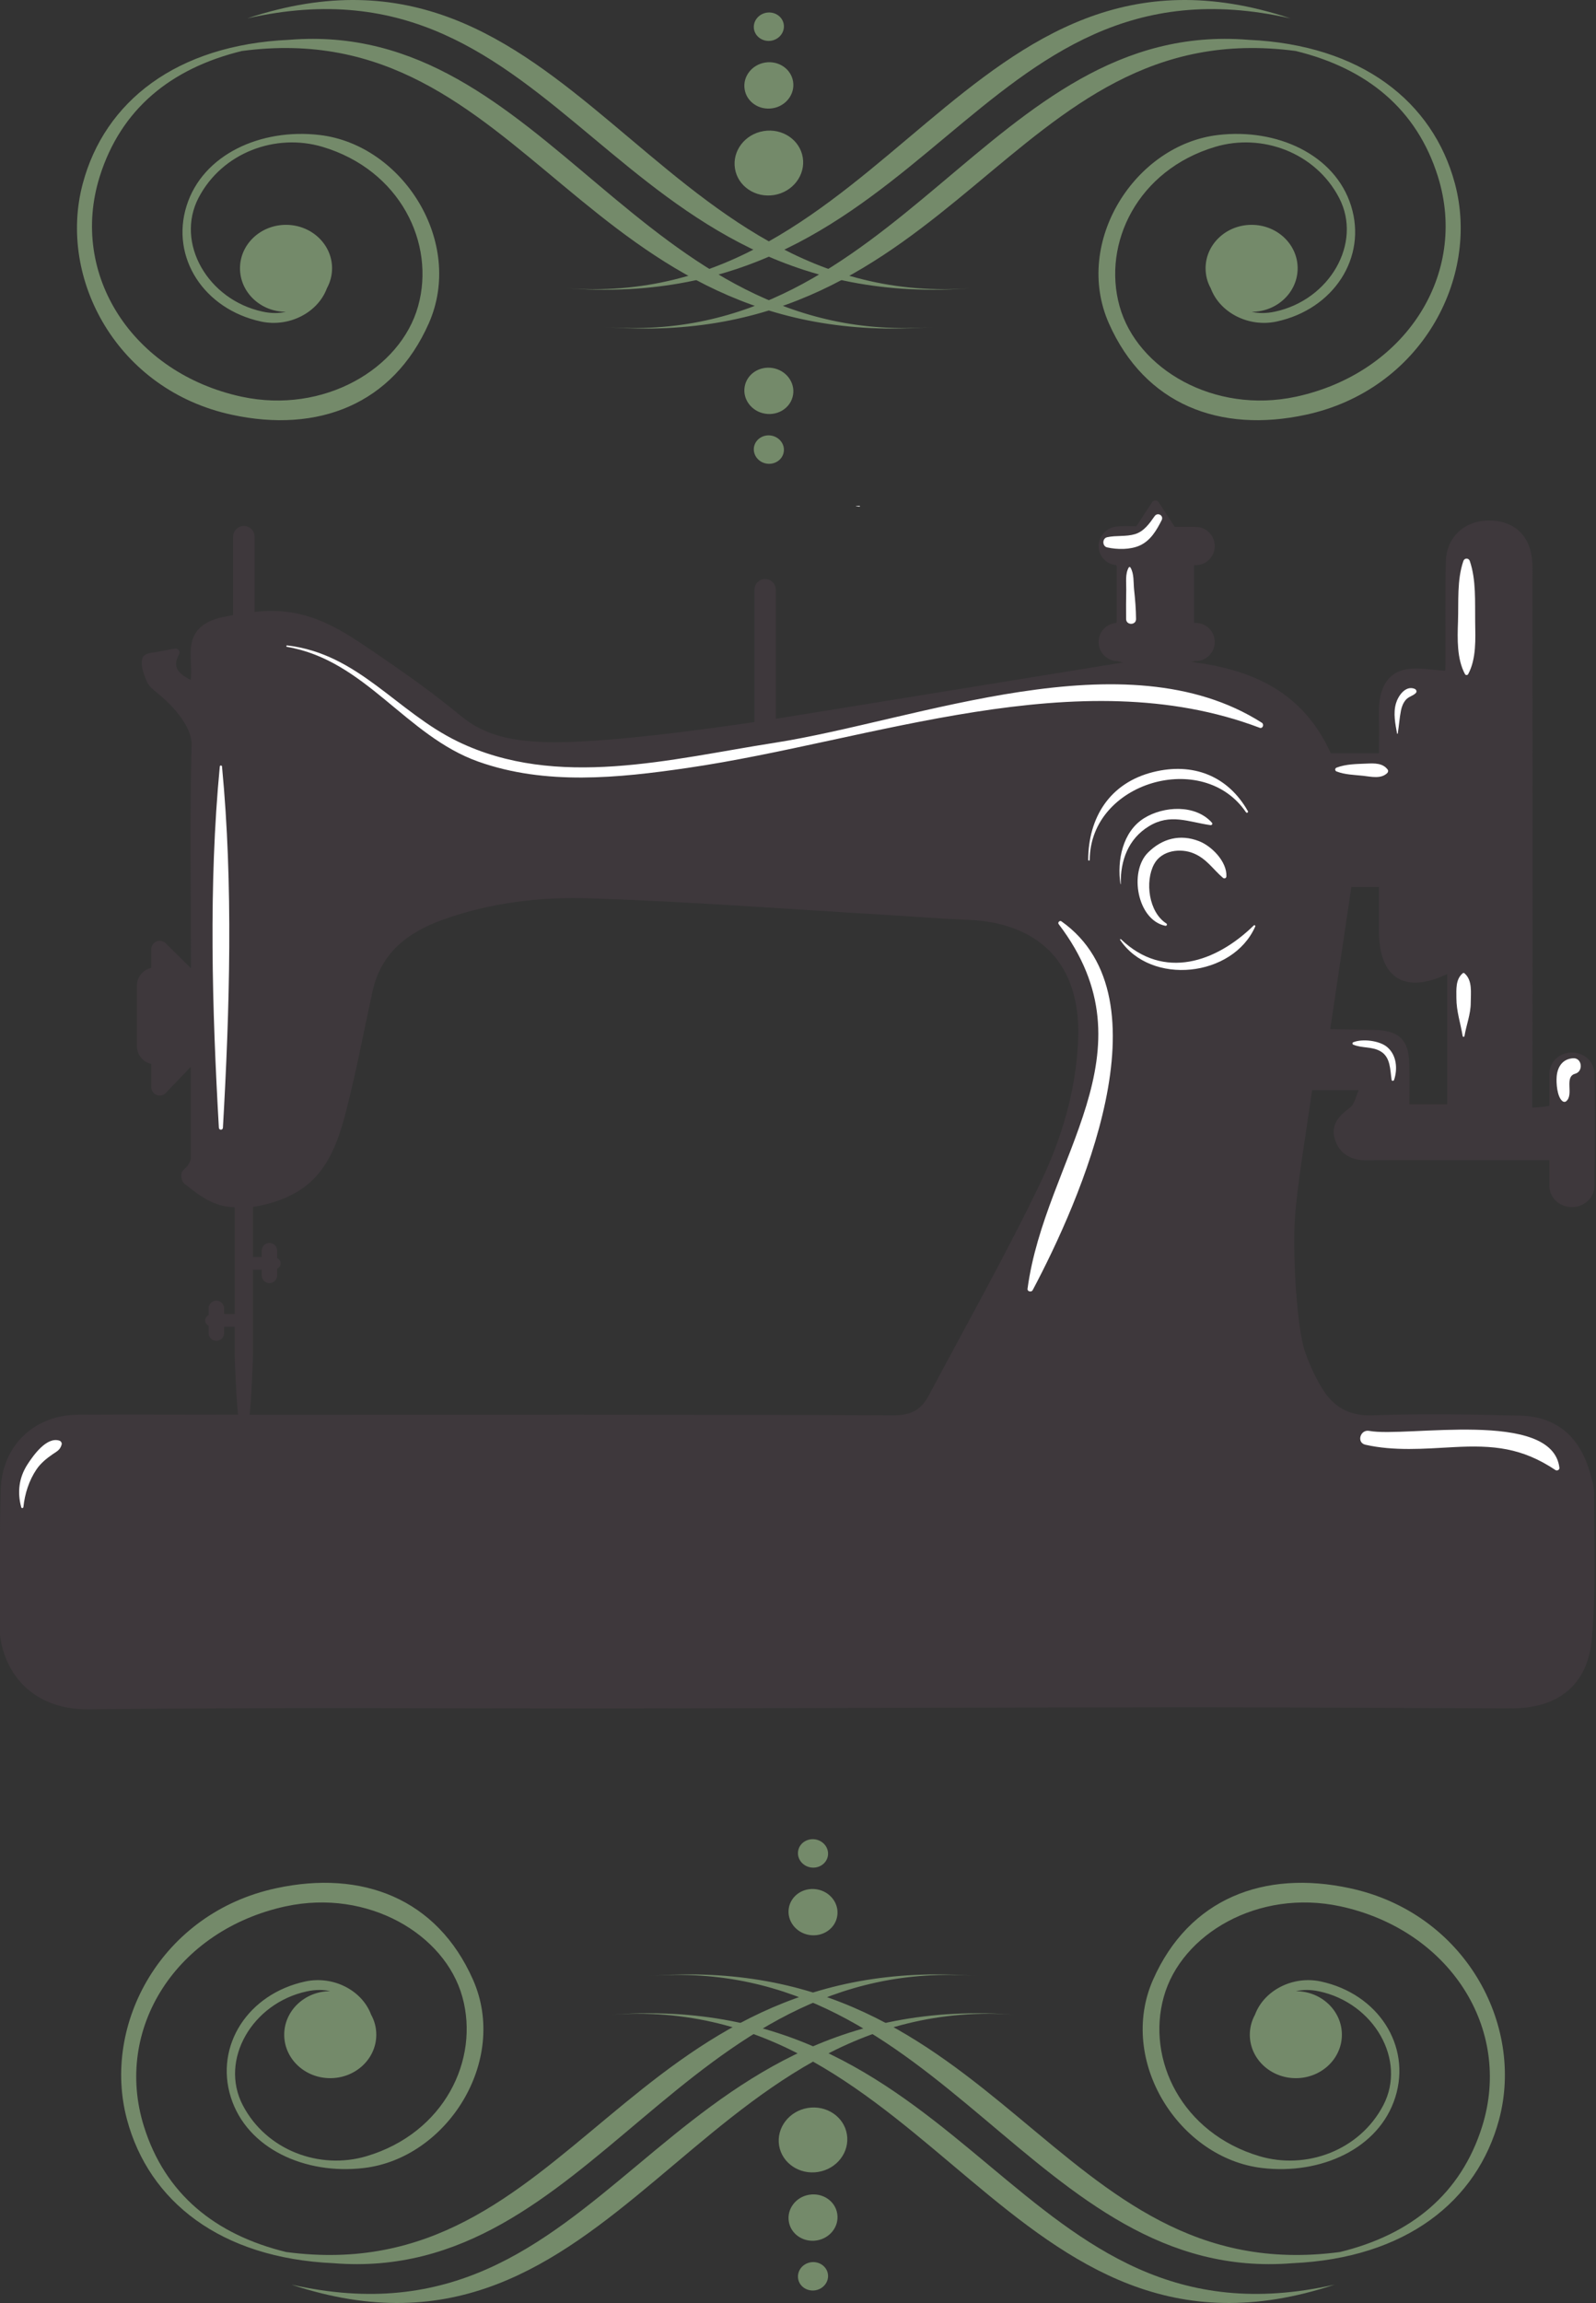 <?xml version="1.0" encoding="UTF-8" standalone="no"?>
<!-- Created with Inkscape (http://www.inkscape.org/) -->

<svg
   xmlns:dc="http://purl.org/dc/elements/1.1/"
   xmlns:cc="http://creativecommons.org/ns#"
   xmlns:rdf="http://www.w3.org/1999/02/22-rdf-syntax-ns#"
   xmlns:svg="http://www.w3.org/2000/svg"
   xmlns="http://www.w3.org/2000/svg"
   xmlns:sodipodi="http://sodipodi.sourceforge.net/DTD/sodipodi-0.dtd"
   xmlns:inkscape="http://www.inkscape.org/namespaces/inkscape"
   width="200.562"
   height="289.291"
   viewBox="0 0 200.562 289.291"
   id="svg3407"
   version="1.1"
   inkscape:version="0.91 r13725"
   sodipodi:docname="cc.svg">
  <rect x="0" y="0" width="200.562" height="289.291" fill="#333333" stroke="none"/>
  <defs
     id="defs3409" />
  <sodipodi:namedview
     id="base"
     pagecolor="#ffffff"
     bordercolor="#666666"
     borderopacity="1.0"
     inkscape:pageopacity="0.0"
     inkscape:pageshadow="2"
     inkscape:zoom="1.979899"
     inkscape:cx="32.722668"
     inkscape:cy="110.59309"
     inkscape:document-units="px"
     inkscape:current-layer="layer1"
     showgrid="false"
     units="px"
     inkscape:window-width="1920"
     inkscape:window-height="955"
     inkscape:window-x="0"
     inkscape:window-y="1"
     inkscape:window-maximized="1"
     fit-margin-top="0"
     fit-margin-left="0"
     fit-margin-right="0"
     fit-margin-bottom="0" />
  <g
     inkscape:label="Layer 1"
     inkscape:groupmode="layer"
     id="layer1"
     transform="translate(-344.079,-666.386)">
    <path
       style="fill:#748a6a;fill-opacity:1;stroke:none;stroke-opacity:1"
       d="m 499.09,705.259 c -1.339,-0.61 -3.062,-3.324 -3.062,-4.824 0,-1.646 1.829,-4.069 3.719,-4.93 2.287,-1.041 5.379,0.235 6.381,2.632 0.45,1.078 0.416,3.049 -0.072,4.124 -1.014,2.233 -4.938,3.922 -6.966,2.998 z"
       id="path3774"
       inkscape:connector-curvature="0" />
    <path
       style="fill:#748a6a;fill-opacity:1;stroke:none;stroke-opacity:1"
       d="m 503.689,704.832 c 0,-0.042 0.39,-0.348 0.866,-0.678 1.87,-1.296 2.606,-3.891 1.699,-5.997 -0.533,-1.238 -0.988,-1.721 -2.352,-2.498 -0.527,-0.3 -0.81,-0.547 -0.628,-0.549 0.595,-0.005 2.299,1.234 2.839,2.064 0.698,1.072 1.057,2.511 0.89,3.559 -0.2,1.25 -1.144,2.832 -2.117,3.548 -0.772,0.568 -1.197,0.763 -1.197,0.551 z"
       id="path3778"
       inkscape:connector-curvature="0" />
    <path
       style="fill:#748a6a;fill-opacity:1;stroke:none;stroke-opacity:1"
       d="m 500.554,705.564 0,-0.046 0.023,-10e-4 c 0.013,-9.2e-4 0.046,-0.003 0.075,-0.003 0.123,-0.005 0.305,-0.02 0.459,-0.042 1.299,-0.175 2.728,-0.821 3.748,-1.697 0.21,-0.18 0.428,-0.396 0.594,-0.589 0.134,-0.155 0.266,-0.332 0.369,-0.494 0.035,-0.056 0.116,-0.191 0.119,-0.2 5.3e-4,-10e-4 0.02,-0.003 0.044,-10e-4 l 0.043,9e-4 -0.033,0.06 c -0.194,0.349 -0.463,0.718 -0.685,0.94 -0.11,0.11 -0.23,0.218 -0.4,0.36 -0.685,0.572 -1.416,1.015 -2.177,1.32 -0.556,0.222 -1.129,0.365 -1.668,0.416 -0.133,0.013 -0.344,0.023 -0.466,0.023 l -0.045,5e-5 0,-0.046 z"
       id="path3780"
       inkscape:connector-curvature="0" />
    <path
       style="fill:#748a6a;fill-opacity:1;stroke:none;stroke-opacity:1"
       d="m 505.947,702.483 c 8.8e-4,-10e-4 0.029,-0.058 0.062,-0.124 0.066,-0.132 0.117,-0.254 0.163,-0.391 0.144,-0.43 0.229,-0.913 0.265,-1.511 0.008,-0.137 0.008,-0.64 -1.1e-4,-0.775 -0.028,-0.457 -0.087,-0.837 -0.178,-1.167 -0.023,-0.08 -0.067,-0.222 -0.08,-0.254 -0.003,-0.008 9.2e-4,-0.011 0.056,-0.011 l 0.059,0 0.028,0.076 c 0.219,0.596 0.33,1.338 0.299,2.008 -0.023,0.501 -0.097,0.898 -0.252,1.362 -0.078,0.232 -0.163,0.436 -0.274,0.659 l -0.064,0.129 -0.043,0 c -0.023,0 -0.042,-10e-4 -0.041,-0.003 z"
       id="path3782"
       inkscape:connector-curvature="0" />
    <path
       d="m 452.085,730.022 c 0.028,-0.013 0.045,-0.032 0.081,-0.044 -0.03,-0.02 -0.055,-0.034 -0.081,-0.051 -0.622,0.034 -0.622,0.07 0,0.095"
       style="fill:#ffffff;fill-opacity:1;fill-rule:nonzero;stroke:none"
       id="path734"
       inkscape:connector-curvature="0" />
    <path
       d="m 506.244,668.696 c -40.866,-13.564 -50.564,37.172 -91.416,33.871 46.223,3.747 51.356,-42.926 91.416,-33.871"
       style="fill:#748a6a;fill-opacity:1;fill-rule:evenodd;stroke:none"
       id="path758"
       inkscape:connector-curvature="0" />
    <path
       d="m 440.403,667.98 c -1.025,0.17 -1.735,1.098 -1.575,2.066 0.165,0.968 1.132,1.618 2.159,1.456 1.03,-0.168 1.743,-1.095 1.58,-2.072 -0.159,-0.966 -1.125,-1.618 -2.163,-1.45"
       style="fill:#748a6a;fill-opacity:1;fill-rule:evenodd;stroke:none"
       id="path762"
       inkscape:connector-curvature="0" />
    <path
       d="m 440.229,674.244 c -1.686,0.276 -2.839,1.781 -2.573,3.371 0.257,1.588 1.832,2.645 3.518,2.369 1.673,-0.267 2.83,-1.785 2.565,-3.367 -0.259,-1.592 -1.83,-2.641 -3.509,-2.374"
       style="fill:#748a6a;fill-opacity:1;fill-rule:evenodd;stroke:none"
       id="path766"
       inkscape:connector-curvature="0" />
    <path
       d="m 440.403,724.621 c -1.025,-0.168 -1.735,-1.095 -1.575,-2.07 0.165,-0.968 1.132,-1.618 2.159,-1.452 1.03,0.17 1.743,1.091 1.58,2.066 -0.159,0.974 -1.125,1.624 -2.163,1.456"
       style="fill:#748a6a;fill-opacity:1;fill-rule:evenodd;stroke:none"
       id="path770"
       inkscape:connector-curvature="0" />
    <path
       d="m 440.229,718.35 c -1.686,-0.27 -2.839,-1.788 -2.573,-3.369 0.257,-1.584 1.832,-2.643 3.518,-2.365 1.673,0.276 2.83,1.788 2.565,3.369 -0.259,1.582 -1.83,2.641 -3.509,2.365"
       style="fill:#748a6a;fill-opacity:1;fill-rule:evenodd;stroke:none"
       id="path774"
       inkscape:connector-curvature="0" />
    <path
       d="m 440.038,682.851 c -2.352,0.384 -3.959,2.497 -3.599,4.711 0.355,2.221 2.563,3.707 4.915,3.323 2.354,-0.384 3.968,-2.505 3.605,-4.72 -0.361,-2.212 -2.569,-3.703 -4.921,-3.314"
       style="fill:#748a6a;fill-opacity:1;fill-rule:evenodd;stroke:none"
       id="path778"
       inkscape:connector-curvature="0" />
    <path
       d="m 506.93,716.22 c -10.29,2.208 -19.971,-3.486 -22.162,-11.373 -2.195,-7.896 2.27,-17.11 12.033,-20.018 5.864,-1.745 12.577,0.705 15.553,6.399 2.972,5.692 -1.187,12.836 -8.048,14.303 -1.106,0.244 -2.081,0.223 -2.928,0.025 3.187,-0.005 5.77,-2.456 5.77,-5.469 0,-3.015 -2.588,-5.458 -5.783,-5.458 -3.197,0 -5.785,2.444 -5.785,5.458 0,0.909 0.229,1.764 0.65,2.518 1.14,3.066 4.762,4.925 8.265,4.174 7.201,-1.552 11.396,-8.059 9.369,-14.532 -2.027,-6.471 -9.352,-9.774 -16.717,-8.902 -10.441,1.221 -18.231,13.456 -13.721,23.657 4.516,10.199 13.936,13.821 24.74,11.486 14.411,-3.098 21.946,-17.09 18.744,-29.047 -2.751,-10.273 -11.728,-17.415 -25.952,-18.054 -32.506,-2.635 -43.896,39.058 -81.043,36.06 44.463,3.605 50.91,-39.448 86.992,-34.656 8.961,2.189 15.22,7.32 17.865,15.761 3.866,12.32 -4.121,24.706 -17.842,27.67"
       style="fill:#748a6a;fill-opacity:1;fill-rule:evenodd;stroke:none"
       id="path782"
       inkscape:connector-curvature="0" />
    <path
       d="m 375.146,668.696 c 40.856,-13.564 50.569,37.172 91.418,33.871 -46.229,3.747 -51.363,-42.926 -91.418,-33.871"
       style="fill:#748a6a;fill-opacity:1;fill-rule:evenodd;stroke:none"
       id="path786"
       inkscape:connector-curvature="0" />
    <path
       d="m 374.456,716.22 c 10.293,2.208 19.965,-3.486 22.165,-11.373 2.204,-7.896 -2.263,-17.11 -12.025,-20.018 -5.874,-1.745 -12.583,0.705 -15.564,6.399 -2.962,5.692 1.187,12.836 8.048,14.303 1.113,0.244 2.085,0.223 2.928,0.025 -3.187,-0.005 -5.77,-2.456 -5.77,-5.469 0,-3.015 2.588,-5.458 5.783,-5.458 3.197,0 5.787,2.444 5.787,5.458 0,0.909 -0.24,1.764 -0.652,2.518 -1.138,3.066 -4.76,4.925 -8.265,4.174 -7.201,-1.552 -11.399,-8.059 -9.367,-14.532 2.025,-6.471 9.35,-9.774 16.727,-8.902 10.435,1.221 18.224,13.456 13.713,23.657 -4.511,10.199 -13.94,13.821 -24.744,11.486 -14.405,-3.098 -21.939,-17.09 -18.738,-29.047 2.745,-10.273 11.723,-17.415 25.954,-18.054 32.497,-2.635 43.885,39.058 81.049,36.06 -44.478,3.605 -50.923,-39.448 -87.006,-34.656 -8.959,2.189 -15.209,7.32 -17.865,15.761 -3.866,12.32 4.121,24.706 17.842,27.67"
       style="fill:#748a6a;fill-opacity:1;fill-rule:evenodd;stroke:none"
       id="path790"
       inkscape:connector-curvature="0" />
    <path
       d="m 380.7,953.367 c 40.866,13.564 50.564,-37.172 91.418,-33.871 -46.225,-3.747 -51.358,42.926 -91.418,33.871"
       style="fill:#748a6a;fill-opacity:1;fill-rule:evenodd;stroke:none"
       id="path794"
       inkscape:connector-curvature="0" />
    <path
       d="m 446.541,954.083 c 1.025,-0.17 1.737,-1.098 1.575,-2.066 -0.163,-0.968 -1.132,-1.618 -2.159,-1.454 -1.03,0.166 -1.743,1.093 -1.58,2.07 0.159,0.966 1.127,1.618 2.163,1.45"
       style="fill:#748a6a;fill-opacity:1;fill-rule:evenodd;stroke:none"
       id="path798"
       inkscape:connector-curvature="0" />
    <path
       d="m 446.715,947.819 c 1.686,-0.276 2.841,-1.781 2.573,-3.371 -0.257,-1.588 -1.832,-2.645 -3.518,-2.369 -1.673,0.268 -2.828,1.786 -2.565,3.367 0.259,1.592 1.83,2.641 3.509,2.374"
       style="fill:#748a6a;fill-opacity:1;fill-rule:evenodd;stroke:none"
       id="path802"
       inkscape:connector-curvature="0" />
    <path
       d="m 446.541,897.442 c 1.025,0.168 1.737,1.095 1.575,2.072 -0.163,0.966 -1.132,1.616 -2.159,1.45 -1.03,-0.17 -1.743,-1.091 -1.58,-2.066 0.159,-0.975 1.127,-1.624 2.163,-1.456"
       style="fill:#748a6a;fill-opacity:1;fill-rule:evenodd;stroke:none"
       id="path806"
       inkscape:connector-curvature="0" />
    <path
       d="m 446.715,903.713 c 1.686,0.27 2.841,1.788 2.573,3.369 -0.257,1.584 -1.832,2.643 -3.518,2.365 -1.673,-0.276 -2.828,-1.788 -2.565,-3.369 0.259,-1.582 1.83,-2.641 3.509,-2.365"
       style="fill:#748a6a;fill-opacity:1;fill-rule:evenodd;stroke:none"
       id="path810"
       inkscape:connector-curvature="0" />
    <path
       d="m 446.906,939.212 c 2.354,-0.384 3.959,-2.497 3.601,-4.711 -0.357,-2.221 -2.565,-3.707 -4.917,-3.323 -2.354,0.384 -3.966,2.505 -3.605,4.72 0.361,2.212 2.571,3.703 4.921,3.314"
       style="fill:#748a6a;fill-opacity:1;fill-rule:evenodd;stroke:none"
       id="path814"
       inkscape:connector-curvature="0" />
    <path
       d="m 380.014,905.844 c 10.293,-2.208 19.974,3.486 22.165,11.373 2.195,7.896 -2.27,17.11 -12.036,20.018 -5.864,1.745 -12.577,-0.705 -15.553,-6.399 -2.97,-5.692 1.187,-12.836 8.048,-14.303 1.106,-0.244 2.081,-0.223 2.928,-0.025 -3.187,0.005 -5.77,2.456 -5.77,5.469 0,3.015 2.588,5.458 5.783,5.458 3.197,0 5.787,-2.444 5.787,-5.458 0,-0.909 -0.231,-1.764 -0.652,-2.518 -1.138,-3.066 -4.76,-4.925 -8.265,-4.172 -7.201,1.55 -11.396,8.057 -9.367,14.532 2.025,6.471 9.35,9.772 16.715,8.902 10.443,-1.223 18.233,-13.458 13.721,-23.659 -4.514,-10.199 -13.936,-13.821 -24.74,-11.486 -14.411,3.098 -21.946,17.09 -18.742,29.047 2.749,10.273 11.728,17.415 25.952,18.054 32.504,2.635 43.894,-39.058 81.043,-36.06 -44.465,-3.605 -50.913,39.448 -86.994,34.656 -8.959,-2.189 -15.218,-7.318 -17.865,-15.761 -3.866,-12.32 4.121,-24.706 17.842,-27.67"
       style="fill:#748a6a;fill-opacity:1;fill-rule:evenodd;stroke:none"
       id="path818"
       inkscape:connector-curvature="0" />
    <path
       d="m 511.798,953.367 c -40.854,13.564 -50.569,-37.172 -91.416,-33.871 46.227,-3.747 51.363,42.926 91.416,33.871"
       style="fill:#748a6a;fill-opacity:1;fill-rule:evenodd;stroke:none"
       id="path822"
       inkscape:connector-curvature="0" />
    <path
       d="m 512.488,905.844 c -10.29,-2.208 -19.965,3.486 -22.162,11.373 -2.204,7.896 2.263,17.11 12.025,20.018 5.874,1.745 12.581,-0.705 15.562,-6.399 2.964,-5.692 -1.187,-12.836 -8.048,-14.303 -1.112,-0.244 -2.085,-0.223 -2.928,-0.025 3.187,0.005 5.77,2.456 5.77,5.469 0,3.015 -2.588,5.458 -5.783,5.458 -3.197,0 -5.785,-2.444 -5.785,-5.458 0,-0.909 0.238,-1.764 0.65,-2.518 1.14,-3.066 4.762,-4.925 8.267,-4.172 7.201,1.55 11.396,8.057 9.367,14.532 -2.027,6.471 -9.352,9.772 -16.73,8.902 -10.433,-1.223 -18.222,-13.458 -13.713,-23.659 4.514,-10.199 13.94,-13.821 24.744,-11.486 14.405,3.098 21.939,17.09 18.74,29.047 -2.747,10.273 -11.723,17.415 -25.954,18.054 -32.497,2.635 -43.887,-39.058 -81.051,-36.06 44.478,-3.605 50.923,39.448 87.008,34.656 8.959,-2.189 15.209,-7.318 17.863,-15.761 3.866,-12.32 -4.121,-24.706 -17.842,-27.67"
       style="fill:#748a6a;fill-opacity:1;fill-rule:evenodd;stroke:none"
       id="path826"
       inkscape:connector-curvature="0" />
    <g
       transform="matrix(1.578,0,0,1.578,-152.731,-117.631)"
       id="g4868">
      <g
         id="g1646"
         transform="matrix(1.25,0,0,-1.25,397.974,591.13)">
        <path
           inkscape:connector-curvature="0"
           id="path1648"
           style="fill:#3e383c;fill-opacity:1;fill-rule:evenodd;stroke:none"
           d="m 0,0 c -2.209,-4.6 -4.728,-9.054 -7.122,-13.563 -0.514,-0.963 -1.227,-1.391 -2.436,-1.386 -13.382,0.053 -26.769,0.03 -40.154,0.031 -0.135,0 -0.613,0.002 -1.179,0.004 0.145,0.965 0.25,3.948 0.25,4.149 l 0,5.583 1.056,0 0,-0.611 c 0,-0.133 0.105,-0.24 0.238,-0.24 0.132,0 0.24,0.107 0.24,0.24 l 0,0.613 c 0.128,0.004 0.228,0.07 0.228,0.155 0,0.082 -0.1,0.148 -0.228,0.153 l 0,0.661 c 0,0.131 -0.108,0.239 -0.24,0.239 -0.133,0 -0.238,-0.108 -0.238,-0.239 l 0,-0.66 -1.056,0 0,3.665 0,0.002 c 0.049,0.005 0.096,0.007 0.136,0.014 0.934,0.122 1.855,0.415 2.649,0.851 1.944,1.07 2.627,3.056 3.141,5.029 0.657,2.537 1.135,5.12 1.698,7.681 0.559,2.532 2.332,3.898 4.624,4.72 3.067,1.101 6.288,1.49 9.49,1.382 6.401,-0.214 12.795,-0.701 19.19,-1.077 1.608,-0.098 3.212,-0.23 4.816,-0.29 C -0.114,16.933 2.575,14.139 2.431,9.375 2.329,6.076 1.401,2.921 0,0 m 19.367,19.193 2.22,0 0,-2.997 c -0.002,-2.957 1.517,-3.887 4.354,-2.39 l 0,-8.952 -2.913,0 c 0,0.966 0.014,1.86 -0.005,2.752 -0.026,1.474 -0.499,1.94 -1.996,1.987 -0.936,0.026 -1.876,0.033 -2.813,0.052 -0.036,0.001 -0.072,0.037 -0.246,0.131 0.451,3.046 0.913,6.15 1.399,9.417 m 15.427,-38.839 c 0,0.457 -0.159,0.925 -0.296,1.375 -0.642,2.099 -2.005,3.245 -4.182,3.301 -3.137,0.08 -6.279,0.127 -9.416,0.02 -1.595,-0.054 -2.65,0.621 -3.399,1.84 -0.548,0.887 -1.07,2.111 -1.248,2.874 -0.453,1.938 -0.642,5.954 -0.525,7.94 0.126,2.153 0.742,5.722 1.137,8.553 l 3.555,0 C 20.12,5.611 20.025,4.98 19.66,4.706 19.038,4.236 18.53,3.771 18.763,2.982 19.008,2.146 19.652,1.776 20.56,1.788 c 2.08,0.029 4.16,0.008 6.242,0.006 l 5.645,0 0,-1.89 c 0,-0.606 0.529,-1.096 1.184,-1.096 0.655,0 1.187,0.49 1.187,1.096 l 0,0.875 c 0.057,1.88 0.038,3.765 0.012,5.649 0,0.049 -0.008,0.094 -0.012,0.141 l 0,0.488 c 0,0.605 -0.532,1.097 -1.187,1.097 -0.655,0 -1.184,-0.492 -1.184,-1.097 l 0,-2.203 C 32.328,4.69 31.013,4.617 30.858,4.652 l 0,2.263 c 0.003,0.026 0.01,0.054 0.01,0.08 0.012,10.52 0.004,21.041 0,31.561 0,0.431 0.021,0.867 -0.03,1.294 -0.167,1.419 -1.121,2.217 -2.567,2.183 -1.365,-0.033 -2.388,-0.969 -2.419,-2.354 -0.049,-2.197 -0.014,-4.395 -0.025,-6.595 0,-0.326 -0.053,-0.65 -0.083,-0.977 -0.035,0.12 -0.07,0.238 -0.102,0.356 -0.958,0.026 -2.009,0.309 -2.849,0.01 -1.027,-0.37 -1.234,-1.512 -1.206,-2.594 C 21.608,29 21.59,28.118 21.59,27.212 l -3.483,0 c -1.841,4.23 -5.377,5.511 -9.496,5.898 -0.005,0.103 -0.038,0.203 -0.094,0.295 0.344,0.058 0.674,0.086 0.999,0.155 0.017,0.005 0.04,0.013 0.058,0.018 l 0.088,0 c 0.534,0 0.968,0.435 0.968,0.968 0,0.535 -0.434,0.967 -0.968,0.967 l -0.349,0 0,4.097 c 0.025,0.026 0.055,0.052 0.083,0.078 l 0.266,0 c 0.534,0 0.968,0.434 0.968,0.969 0,0.534 -0.434,0.968 -0.968,0.968 l -1.465,0 c -0.484,0.74 -0.792,1.214 -1.1,1.687 C 6.79,42.841 6.482,42.373 6.012,41.654 5.759,41.654 5.17,41.714 4.596,41.642 4.421,41.62 4.278,41.551 4.157,41.46 4.156,41.46 4.154,41.458 4.152,41.458 4.121,41.434 4.094,41.412 4.062,41.386 3.86,41.206 3.729,40.949 3.729,40.657 c 0,-0.535 0.431,-0.969 0.966,-0.969 l 0.009,0 C 4.726,39.671 4.753,39.657 4.771,39.638 4.924,39.465 4.883,39.163 4.883,39.1 l 0,-3.006 c 0,-0.278 0.007,-0.457 -0.139,-0.581 l -0.049,0 c -0.535,0 -0.966,-0.432 -0.966,-0.967 0,-0.533 0.431,-0.968 0.966,-0.968 l 0.023,0 C 4.749,33.569 4.776,33.555 4.809,33.547 5.129,33.474 5.462,33.451 5.794,33.438 5.718,33.332 5.673,33.213 5.67,33.091 -1.812,31.876 -9.295,30.665 -16.807,29.445 c 0,0 -0.192,-0.029 -0.528,-0.081 l 0,8.512 c 0,0.239 -0.192,0.433 -0.431,0.433 -0.239,0 -0.431,-0.194 -0.431,-0.433 l 0,-8.644 c -3.006,-0.45 -10.123,-1.443 -13.642,-1.308 -1.961,0.074 -3.84,0.367 -5.467,1.717 -1.773,1.474 -3.669,2.804 -5.578,4.102 -2.278,1.552 -4.363,2.92 -7.661,2.434 l 0,5.079 c 0,0.237 -0.193,0.431 -0.432,0.431 -0.237,0 -0.432,-0.194 -0.432,-0.431 l 0,-5.213 c -0.283,-0.046 -0.577,-0.098 -0.834,-0.151 -2.788,-0.596 -1.507,-2.617 -1.939,-4.11 -1.292,0.533 -1.641,1.172 -1.143,2.094 -0.358,-0.063 -0.718,-0.122 -1.074,-0.196 -0.282,-0.059 -0.735,-0.071 -0.794,-0.227 -0.101,-0.258 0.008,-0.63 0.109,-0.928 0.068,-0.201 0.172,-0.465 0.272,-0.595 0.135,-0.171 0.544,-0.483 0.651,-0.582 0,0 2.15,-1.704 2.106,-3.378 -0.122,-4.661 -0.039,-9.327 -0.039,-13.993 l 0,-0.804 -2.041,2.011 c -0.083,0.081 -0.204,0.105 -0.312,0.06 -0.108,-0.044 -0.177,-0.149 -0.177,-0.264 l 0,-1.417 c -0.003,0 -0.006,0.002 -0.008,0.002 -0.501,0 -0.91,-0.409 -0.91,-0.911 l 0,-3.843 c 0,-0.501 0.409,-0.91 0.91,-0.91 l 0.008,0 0,-1.7 c 0,-0.118 0.072,-0.223 0.181,-0.267 0.034,-0.014 0.071,-0.021 0.106,-0.021 0.076,0 0.153,0.029 0.209,0.089 l 2.016,2.108 c 0.007,-1.532 0.018,-4.771 0.008,-6.441 -10e-4,-0.268 -0.23,-0.617 -0.38,-0.77 -0.055,-0.055 -0.176,-0.134 -0.215,-0.231 -0.042,-0.094 10e-4,-0.33 0.072,-0.401 0.041,-0.043 0.145,-0.117 0.289,-0.228 0.236,-0.183 1.114,-0.945 2.112,-1.163 0.224,-0.048 0.572,-0.08 0.915,-0.09 l 0,-7.295 c -0.021,0.003 -0.039,0.009 -0.062,0.009 l -1.113,0 0,0.61 c 0,0.133 -0.106,0.24 -0.24,0.24 -0.132,0 -0.24,-0.107 -0.24,-0.24 l 0,-0.612 c -0.127,-0.005 -0.226,-0.073 -0.226,-0.156 0,-0.083 0.099,-0.149 0.226,-0.154 l 0,-0.659 c 0,-0.133 0.108,-0.24 0.24,-0.24 0.134,0 0.24,0.107 0.24,0.24 l 0,0.659 1.113,0 c 0.023,0 0.041,0.003 0.062,0.006 l 0,-1.959 c 0,-0.201 0.106,-3.184 0.248,-4.149 -1.022,10e-4 -2.23,0.003 -2.23,0.003 -4.437,0 -3.809,0.016 -8.244,-0.003 -2.674,-0.012 -4.611,-1.88 -4.682,-4.559 -0.071,-2.782 -0.044,-5.569 -0.086,-8.355 -0.044,-2.84 1.796,-5.385 5.429,-5.346 13.307,0.137 21.547,0.042 34.855,0.058 11.774,0.012 23.548,0.066 35.323,0.074 6.827,0.003 13.654,-0.06 20.48,-0.071 2.822,-0.003 4.617,1.361 4.871,4.192 0.276,3.071 0.133,6.182 0.141,9.275" />
      </g>
      <g
         id="g1650"
         transform="matrix(1.25,0,0,-1.25,397.974,591.13)">
        <path
           inkscape:connector-curvature="0"
           id="path1652"
           style="fill:none;stroke:#3e383c;stroke-width:0.5;stroke-linecap:round;stroke-linejoin:round;stroke-miterlimit:10;stroke-dasharray:none;stroke-opacity:1"
           d="m 0,0 c -2.209,-4.6 -4.728,-9.054 -7.122,-13.563 -0.514,-0.963 -1.227,-1.391 -2.436,-1.386 -13.382,0.053 -26.769,0.03 -40.154,0.031 -0.135,0 -0.613,0.002 -1.179,0.004 0.145,0.965 0.25,3.948 0.25,4.149 l 0,5.583 1.056,0 0,-0.611 c 0,-0.133 0.105,-0.24 0.238,-0.24 0.132,0 0.24,0.107 0.24,0.24 l 0,0.613 c 0.128,0.004 0.228,0.07 0.228,0.155 0,0.082 -0.1,0.148 -0.228,0.153 l 0,0.661 c 0,0.131 -0.108,0.239 -0.24,0.239 -0.133,0 -0.238,-0.108 -0.238,-0.239 l 0,-0.66 -1.056,0 0,3.665 0,0.002 c 0.049,0.005 0.096,0.007 0.136,0.014 0.934,0.122 1.855,0.415 2.649,0.851 1.944,1.07 2.627,3.056 3.141,5.029 0.657,2.537 1.135,5.12 1.698,7.681 0.559,2.532 2.332,3.898 4.624,4.72 3.067,1.101 6.288,1.49 9.49,1.382 6.401,-0.214 12.795,-0.701 19.19,-1.077 1.608,-0.098 3.212,-0.23 4.816,-0.29 C -0.114,16.933 2.575,14.139 2.431,9.375 2.329,6.076 1.401,2.921 0,0 Z m 19.367,19.193 2.22,0 0,-2.997 c -0.002,-2.957 1.517,-3.887 4.354,-2.39 l 0,-8.952 -2.913,0 c 0,0.966 0.014,1.86 -0.005,2.752 -0.026,1.474 -0.499,1.94 -1.996,1.987 -0.936,0.026 -1.876,0.033 -2.813,0.052 -0.036,0.001 -0.072,0.037 -0.246,0.131 0.451,3.046 0.913,6.15 1.399,9.417 z m 15.427,-38.839 c 0,0.457 -0.159,0.925 -0.296,1.375 -0.642,2.099 -2.005,3.245 -4.182,3.301 -3.137,0.08 -6.279,0.127 -9.416,0.02 -1.595,-0.054 -2.65,0.621 -3.399,1.84 -0.548,0.887 -1.07,2.111 -1.248,2.874 -0.453,1.938 -0.642,5.954 -0.525,7.94 0.126,2.153 0.742,5.722 1.137,8.553 l 3.555,0 C 20.12,5.611 20.025,4.98 19.66,4.706 19.038,4.236 18.53,3.771 18.763,2.982 19.008,2.146 19.652,1.776 20.56,1.788 c 2.08,0.029 4.16,0.008 6.242,0.006 l 5.645,0 0,-1.89 c 0,-0.606 0.529,-1.096 1.184,-1.096 0.655,0 1.187,0.49 1.187,1.096 l 0,0.875 c 0.057,1.88 0.038,3.765 0.012,5.649 0,0.049 -0.008,0.094 -0.012,0.141 l 0,0.488 c 0,0.605 -0.532,1.097 -1.187,1.097 -0.655,0 -1.184,-0.492 -1.184,-1.097 l 0,-2.203 C 32.328,4.69 31.013,4.617 30.858,4.652 l 0,2.263 c 0.003,0.026 0.01,0.054 0.01,0.08 0.012,10.52 0.004,21.041 0,31.561 0,0.431 0.021,0.867 -0.03,1.294 -0.167,1.419 -1.121,2.217 -2.567,2.183 -1.365,-0.033 -2.388,-0.969 -2.419,-2.354 -0.049,-2.197 -0.014,-4.395 -0.025,-6.595 0,-0.326 -0.053,-0.65 -0.083,-0.977 -0.035,0.12 -0.07,0.238 -0.102,0.356 -0.958,0.026 -2.009,0.309 -2.849,0.01 -1.027,-0.37 -1.234,-1.512 -1.206,-2.594 C 21.608,29 21.59,28.118 21.59,27.212 l -3.483,0 c -1.841,4.23 -5.377,5.511 -9.496,5.898 -0.005,0.103 -0.038,0.203 -0.094,0.295 0.344,0.058 0.674,0.086 0.999,0.155 0.017,0.005 0.04,0.013 0.058,0.018 l 0.088,0 c 0.534,0 0.968,0.435 0.968,0.968 0,0.535 -0.434,0.967 -0.968,0.967 l -0.349,0 0,4.097 c 0.025,0.026 0.055,0.052 0.083,0.078 l 0.266,0 c 0.534,0 0.968,0.434 0.968,0.969 0,0.534 -0.434,0.968 -0.968,0.968 l -1.465,0 c -0.484,0.74 -0.792,1.214 -1.1,1.687 C 6.79,42.841 6.482,42.373 6.012,41.654 5.759,41.654 5.17,41.714 4.596,41.642 4.421,41.62 4.278,41.551 4.157,41.46 4.156,41.46 4.154,41.458 4.152,41.458 4.121,41.434 4.094,41.412 4.062,41.386 3.86,41.206 3.729,40.949 3.729,40.657 c 0,-0.535 0.431,-0.969 0.966,-0.969 l 0.009,0 C 4.726,39.671 4.753,39.657 4.771,39.638 4.924,39.465 4.883,39.163 4.883,39.1 l 0,-3.006 c 0,-0.278 0.007,-0.457 -0.139,-0.581 l -0.049,0 c -0.535,0 -0.966,-0.432 -0.966,-0.967 0,-0.533 0.431,-0.968 0.966,-0.968 l 0.023,0 C 4.749,33.569 4.776,33.555 4.809,33.547 5.129,33.474 5.462,33.451 5.794,33.438 5.718,33.332 5.673,33.213 5.67,33.091 -1.812,31.876 -9.295,30.665 -16.807,29.445 c 0,0 -0.192,-0.029 -0.528,-0.081 l 0,8.512 c 0,0.239 -0.192,0.433 -0.431,0.433 -0.239,0 -0.431,-0.194 -0.431,-0.433 l 0,-8.644 c -3.006,-0.45 -10.123,-1.443 -13.642,-1.308 -1.961,0.074 -3.84,0.367 -5.467,1.717 -1.773,1.474 -3.669,2.804 -5.578,4.102 -2.278,1.552 -4.363,2.92 -7.661,2.434 l 0,5.079 c 0,0.237 -0.193,0.431 -0.432,0.431 -0.237,0 -0.432,-0.194 -0.432,-0.431 l 0,-5.213 c -0.283,-0.046 -0.577,-0.098 -0.834,-0.151 -2.788,-0.596 -1.507,-2.617 -1.939,-4.11 -1.292,0.533 -1.641,1.172 -1.143,2.094 -0.358,-0.063 -0.718,-0.122 -1.074,-0.196 -0.282,-0.059 -0.735,-0.071 -0.794,-0.227 -0.101,-0.258 0.008,-0.63 0.109,-0.928 0.068,-0.201 0.172,-0.465 0.272,-0.595 0.135,-0.171 0.544,-0.483 0.651,-0.582 0,0 2.15,-1.704 2.106,-3.378 -0.122,-4.661 -0.039,-9.327 -0.039,-13.993 l 0,-0.804 -2.041,2.011 c -0.083,0.081 -0.204,0.105 -0.312,0.06 -0.108,-0.044 -0.177,-0.149 -0.177,-0.264 l 0,-1.417 c -0.003,0 -0.006,0.002 -0.008,0.002 -0.501,0 -0.91,-0.409 -0.91,-0.911 l 0,-3.843 c 0,-0.501 0.409,-0.91 0.91,-0.91 l 0.008,0 0,-1.7 c 0,-0.118 0.072,-0.223 0.181,-0.267 0.034,-0.014 0.071,-0.021 0.106,-0.021 0.076,0 0.153,0.029 0.209,0.089 l 2.016,2.108 c 0.007,-1.532 0.018,-4.771 0.008,-6.441 -10e-4,-0.268 -0.23,-0.617 -0.38,-0.77 -0.055,-0.055 -0.176,-0.134 -0.215,-0.231 -0.042,-0.094 10e-4,-0.33 0.072,-0.401 0.041,-0.043 0.145,-0.117 0.289,-0.228 0.236,-0.183 1.114,-0.945 2.112,-1.163 0.224,-0.048 0.572,-0.08 0.915,-0.09 l 0,-7.295 c -0.021,0.003 -0.039,0.009 -0.062,0.009 l -1.113,0 0,0.61 c 0,0.133 -0.106,0.24 -0.24,0.24 -0.132,0 -0.24,-0.107 -0.24,-0.24 l 0,-0.612 c -0.127,-0.005 -0.226,-0.073 -0.226,-0.156 0,-0.083 0.099,-0.149 0.226,-0.154 l 0,-0.659 c 0,-0.133 0.108,-0.24 0.24,-0.24 0.134,0 0.24,0.107 0.24,0.24 l 0,0.659 1.113,0 c 0.023,0 0.041,0.003 0.062,0.006 l 0,-1.959 c 0,-0.201 0.106,-3.184 0.248,-4.149 -1.022,10e-4 -2.23,0.003 -2.23,0.003 -4.437,0 -3.809,0.016 -8.244,-0.003 -2.674,-0.012 -4.611,-1.88 -4.682,-4.559 -0.071,-2.782 -0.044,-5.569 -0.086,-8.355 -0.044,-2.84 1.796,-5.385 5.429,-5.346 13.307,0.137 21.547,0.042 34.855,0.058 11.774,0.012 23.548,0.066 35.323,0.074 6.827,0.003 13.654,-0.06 20.48,-0.071 2.822,-0.003 4.617,1.361 4.871,4.192 0.276,3.071 0.133,6.182 0.141,9.275 z" />
      </g>
      <g
         id="g1654"
         transform="matrix(1.25,0,0,-1.25,337.681,548.334)">
        <path
           inkscape:connector-curvature="0"
           id="path1656"
           style="fill:#ffffff;fill-opacity:1;fill-rule:nonzero;stroke:none"
           d="m 0,0 c 5.011,-0.854 7.571,-5.669 12.203,-7.312 4.279,-1.517 8.897,-1.045 13.323,-0.398 11.73,1.712 24.896,6.931 36.453,2.555 0.193,-0.073 0.296,0.219 0.135,0.322 -8.7,5.543 -21.939,0.142 -31.059,-1.28 -6.6,-1.029 -13.848,-2.975 -20.162,0.082 C 6.99,-4.142 4.561,-0.439 0.013,0.092 -0.04,0.099 -0.052,0.009 0,0" />
      </g>
      <g
         id="g1658"
         transform="matrix(1.25,0,0,-1.25,332.339,557.861)">
        <path
           inkscape:connector-curvature="0"
           id="path1660"
           style="fill:#ffffff;fill-opacity:1;fill-rule:nonzero;stroke:none"
           d="m 0,0 c -0.721,-7.516 -0.491,-15.469 -0.059,-23.003 0.01,-0.166 0.248,-0.166 0.258,0 C 0.632,-15.469 0.862,-7.516 0.141,0 0.132,0.09 0.009,0.09 0,0" />
      </g>
      <g
         id="g1662"
         transform="matrix(1.25,0,0,-1.25,399.14,570.402)">
        <path
           inkscape:connector-curvature="0"
           id="path1664"
           style="fill:#ffffff;fill-opacity:1;fill-rule:nonzero;stroke:none"
           d="m 0,0 c 6.228,-8.185 -0.866,-14.901 -1.981,-23.227 -0.024,-0.177 0.25,-0.234 0.327,-0.088 3.011,5.676 8.755,18.599 1.83,23.491 C 0.074,0.249 -0.078,0.103 0,0" />
      </g>
      <g
         id="g1666"
         transform="matrix(1.25,0,0,-1.25,421.28,558.257)">
        <path
           inkscape:connector-curvature="0"
           id="path1668"
           style="fill:#ffffff;fill-opacity:1;fill-rule:nonzero;stroke:none"
           d="m 0,0 c 0.546,-0.206 1.107,-0.211 1.685,-0.273 0.51,-0.055 1.14,-0.22 1.542,0.177 C 3.279,-0.044 3.3,0.054 3.254,0.117 2.945,0.543 2.41,0.526 1.917,0.504 1.269,0.476 0.611,0.479 0,0.249 -0.123,0.203 -0.123,0.046 0,0" />
      </g>
      <g
         id="g1670"
         transform="matrix(1.25,0,0,-1.25,426.146,555.234)">
        <path
           inkscape:connector-curvature="0"
           id="path1672"
           style="fill:#ffffff;fill-opacity:1;fill-rule:nonzero;stroke:none"
           d="m 0,0 c 0.08,0.487 0.109,0.986 0.206,1.469 0.05,0.248 0.143,0.487 0.31,0.679 0.178,0.207 0.442,0.24 0.63,0.425 C 1.241,2.668 1.183,2.803 1.073,2.848 0.489,3.082 0.018,2.384 -0.116,1.912 -0.296,1.279 -0.156,0.629 -0.045,0 -0.041,-0.022 -0.003,-0.022 0,0" />
      </g>
      <g
         id="g1674"
         transform="matrix(1.25,0,0,-1.25,431.754,550.507)">
        <path
           inkscape:connector-curvature="0"
           id="path1676"
           style="fill:#ffffff;fill-opacity:1;fill-rule:nonzero;stroke:none"
           d="M 0,0 C 0.528,0.977 0.462,2.244 0.446,3.334 0.428,4.6 0.517,6.002 0.103,7.208 0.033,7.409 -0.235,7.409 -0.305,7.208 -0.723,5.991 -0.604,4.609 -0.648,3.334 -0.686,2.254 -0.725,0.967 -0.202,0 -0.161,-0.076 -0.041,-0.076 0,0" />
      </g>
      <g
         id="g1678"
         transform="matrix(1.25,0,0,-1.25,431.315,574.321)">
        <path
           inkscape:connector-curvature="0"
           id="path1680"
           style="fill:#ffffff;fill-opacity:1;fill-rule:nonzero;stroke:none"
           d="m 0,0 c -0.458,-0.394 -0.399,-1.016 -0.399,-1.575 0,-0.853 0.264,-1.594 0.4,-2.428 0.01,-0.057 0.104,-0.057 0.114,0 0.117,0.717 0.4,1.396 0.4,2.129 C 0.515,-1.247 0.64,-0.451 0.116,0 0.08,0.031 0.036,0.031 0,0" />
      </g>
      <g
         id="g1682"
         transform="matrix(1.25,0,0,-1.25,422.59,579.994)">
        <path
           inkscape:connector-curvature="0"
           id="path1684"
           style="fill:#ffffff;fill-opacity:1;fill-rule:nonzero;stroke:none"
           d="m 0,0 c 0.56,-0.246 1.201,-0.107 1.754,-0.433 0.638,-0.375 0.601,-1.173 0.7,-1.818 0.013,-0.086 0.135,-0.07 0.158,0 0.234,0.71 0.163,1.579 -0.441,2.092 C 1.68,0.259 0.574,0.387 0,0.142 -0.054,0.119 -0.053,0.023 0,0" />
      </g>
      <g
         id="g1686"
         transform="matrix(1.25,0,0,-1.25,439.571,584.496)">
        <path
           inkscape:connector-curvature="0"
           id="path1688"
           style="fill:#ffffff;fill-opacity:1;fill-rule:nonzero;stroke:none"
           d="M 0,0 C 0.495,0.43 -0.157,1.548 0.565,1.745 1.101,1.891 1.007,2.765 0.432,2.73 -0.236,2.689 -0.564,2.188 -0.615,1.565 -0.649,1.152 -0.593,0.28 -0.249,0 -0.17,-0.063 -0.078,-0.067 0,0" />
      </g>
      <g
         id="g1690"
         transform="matrix(1.25,0,0,-1.25,403.004,540.417)">
        <path
           inkscape:connector-curvature="0"
           id="path1692"
           style="fill:#ffffff;fill-opacity:1;fill-rule:nonzero;stroke:none"
           d="M 0,0 C 0.639,-0.144 1.474,-0.154 2.082,0.122 2.767,0.433 3.145,1.085 3.472,1.73 3.624,2.029 3.216,2.261 3.026,1.991 2.701,1.526 2.345,1.017 1.777,0.845 1.203,0.671 0.58,0.775 0,0.648 -0.322,0.577 -0.32,0.072 0,0" />
      </g>
      <g
         id="g1694"
         transform="matrix(1.25,0,0,-1.25,404.727,542.011)">
        <path
           inkscape:connector-curvature="0"
           id="path1696"
           style="fill:#ffffff;fill-opacity:1;fill-rule:nonzero;stroke:none"
           d="m 0,0 c -0.242,-0.408 -0.152,-0.959 -0.162,-1.421 -0.015,-0.623 -0.012,-1.243 -0.008,-1.865 0.003,-0.408 0.635,-0.408 0.633,0 C 0.459,-2.658 0.406,-2.045 0.339,-1.421 0.29,-0.959 0.348,-0.403 0.102,0 0.079,0.037 0.023,0.038 0,0" />
      </g>
      <g
         id="g1698"
         transform="matrix(1.25,0,0,-1.25,407.716,570.352)">
        <path
           inkscape:connector-curvature="0"
           id="path1700"
           style="fill:#ffffff;fill-opacity:1;fill-rule:nonzero;stroke:none"
           d="m 0,0 c -1.122,0.717 -1.375,2.674 -0.776,3.78 0.482,0.889 1.69,1.033 2.53,0.677 C 2.578,4.107 2.966,3.456 3.607,2.905 3.693,2.832 3.822,2.88 3.828,2.997 3.87,3.928 2.904,4.921 2.084,5.24 0.879,5.708 -0.267,5.413 -1.17,4.51 -2.396,3.286 -1.851,0.215 -0.063,-0.15 0.027,-0.168 0.08,-0.051 0,0" />
      </g>
      <g
         id="g1702"
         transform="matrix(1.25,0,0,-1.25,404.089,567.206)">
        <path
           inkscape:connector-curvature="0"
           id="path1704"
           style="fill:#ffffff;fill-opacity:1;fill-rule:nonzero;stroke:none"
           d="M 0,0 C -0.029,1.488 0.479,2.87 1.79,3.672 3.157,4.508 4.293,3.947 5.713,3.744 5.804,3.731 5.871,3.826 5.805,3.901 4.754,5.079 2.734,4.963 1.488,4.188 0.107,3.328 -0.243,1.477 -0.023,-0.003 -0.021,-0.017 0,-0.013 0,0" />
      </g>
      <g
         id="g1706"
         transform="matrix(1.25,0,0,-1.25,404.036,571.661)">
        <path
           inkscape:connector-curvature="0"
           id="path1708"
           style="fill:#ffffff;fill-opacity:1;fill-rule:nonzero;stroke:none"
           d="M 0,0 C 1.96,-2.929 7.176,-2.389 8.608,0.849 8.634,0.907 8.567,0.969 8.516,0.92 6.123,-1.416 2.795,-2.586 0.055,0.042 0.027,0.069 -0.023,0.034 0,0" />
      </g>
      <g
         id="g1710"
         transform="matrix(1.25,0,0,-1.25,401.618,565.289)">
        <path
           inkscape:connector-curvature="0"
           id="path1712"
           style="fill:#ffffff;fill-opacity:1;fill-rule:nonzero;stroke:none"
           d="M 0,0 C 0.027,4.955 7.228,7.05 9.953,3.031 10.003,2.957 10.12,3.022 10.074,3.102 8.792,5.368 6.555,6.217 4.046,5.592 1.268,4.9 -0.086,2.694 -0.1,0 -0.1,-0.064 0,-0.064 0,0" />
      </g>
      <g
         id="g1714"
         transform="matrix(1.25,0,0,-1.25,423.569,611.848)">
        <path
           inkscape:connector-curvature="0"
           id="path1716"
           style="fill:#ffffff;fill-opacity:1;fill-rule:nonzero;stroke:none"
           d="m 0,0 c 1.833,-0.415 3.738,-0.256 5.597,-0.155 2.576,0.141 4.381,-0.036 6.518,-1.461 0.096,-0.065 0.261,0.019 0.247,0.141 C 11.922,2.299 2.579,0.445 0.243,0.882 -0.329,0.988 -0.58,0.131 0,0" />
      </g>
      <g
         id="g1718"
         transform="matrix(1.25,0,0,-1.25,316.7,616.806)">
        <path
           inkscape:connector-curvature="0"
           id="path1720"
           style="fill:#ffffff;fill-opacity:1;fill-rule:nonzero;stroke:none"
           d="M 0,0 C 0.086,0.841 0.358,1.692 0.832,2.394 1.088,2.773 1.458,3.081 1.83,3.338 2.129,3.545 2.329,3.617 2.433,3.969 2.466,4.083 2.394,4.195 2.286,4.229 1.482,4.483 0.644,3.305 0.266,2.725 -0.287,1.874 -0.4,0.944 -0.138,-0.019 -0.116,-0.1 -0.008,-0.076 0,0" />
      </g>
    </g>
  </g>
</svg>
